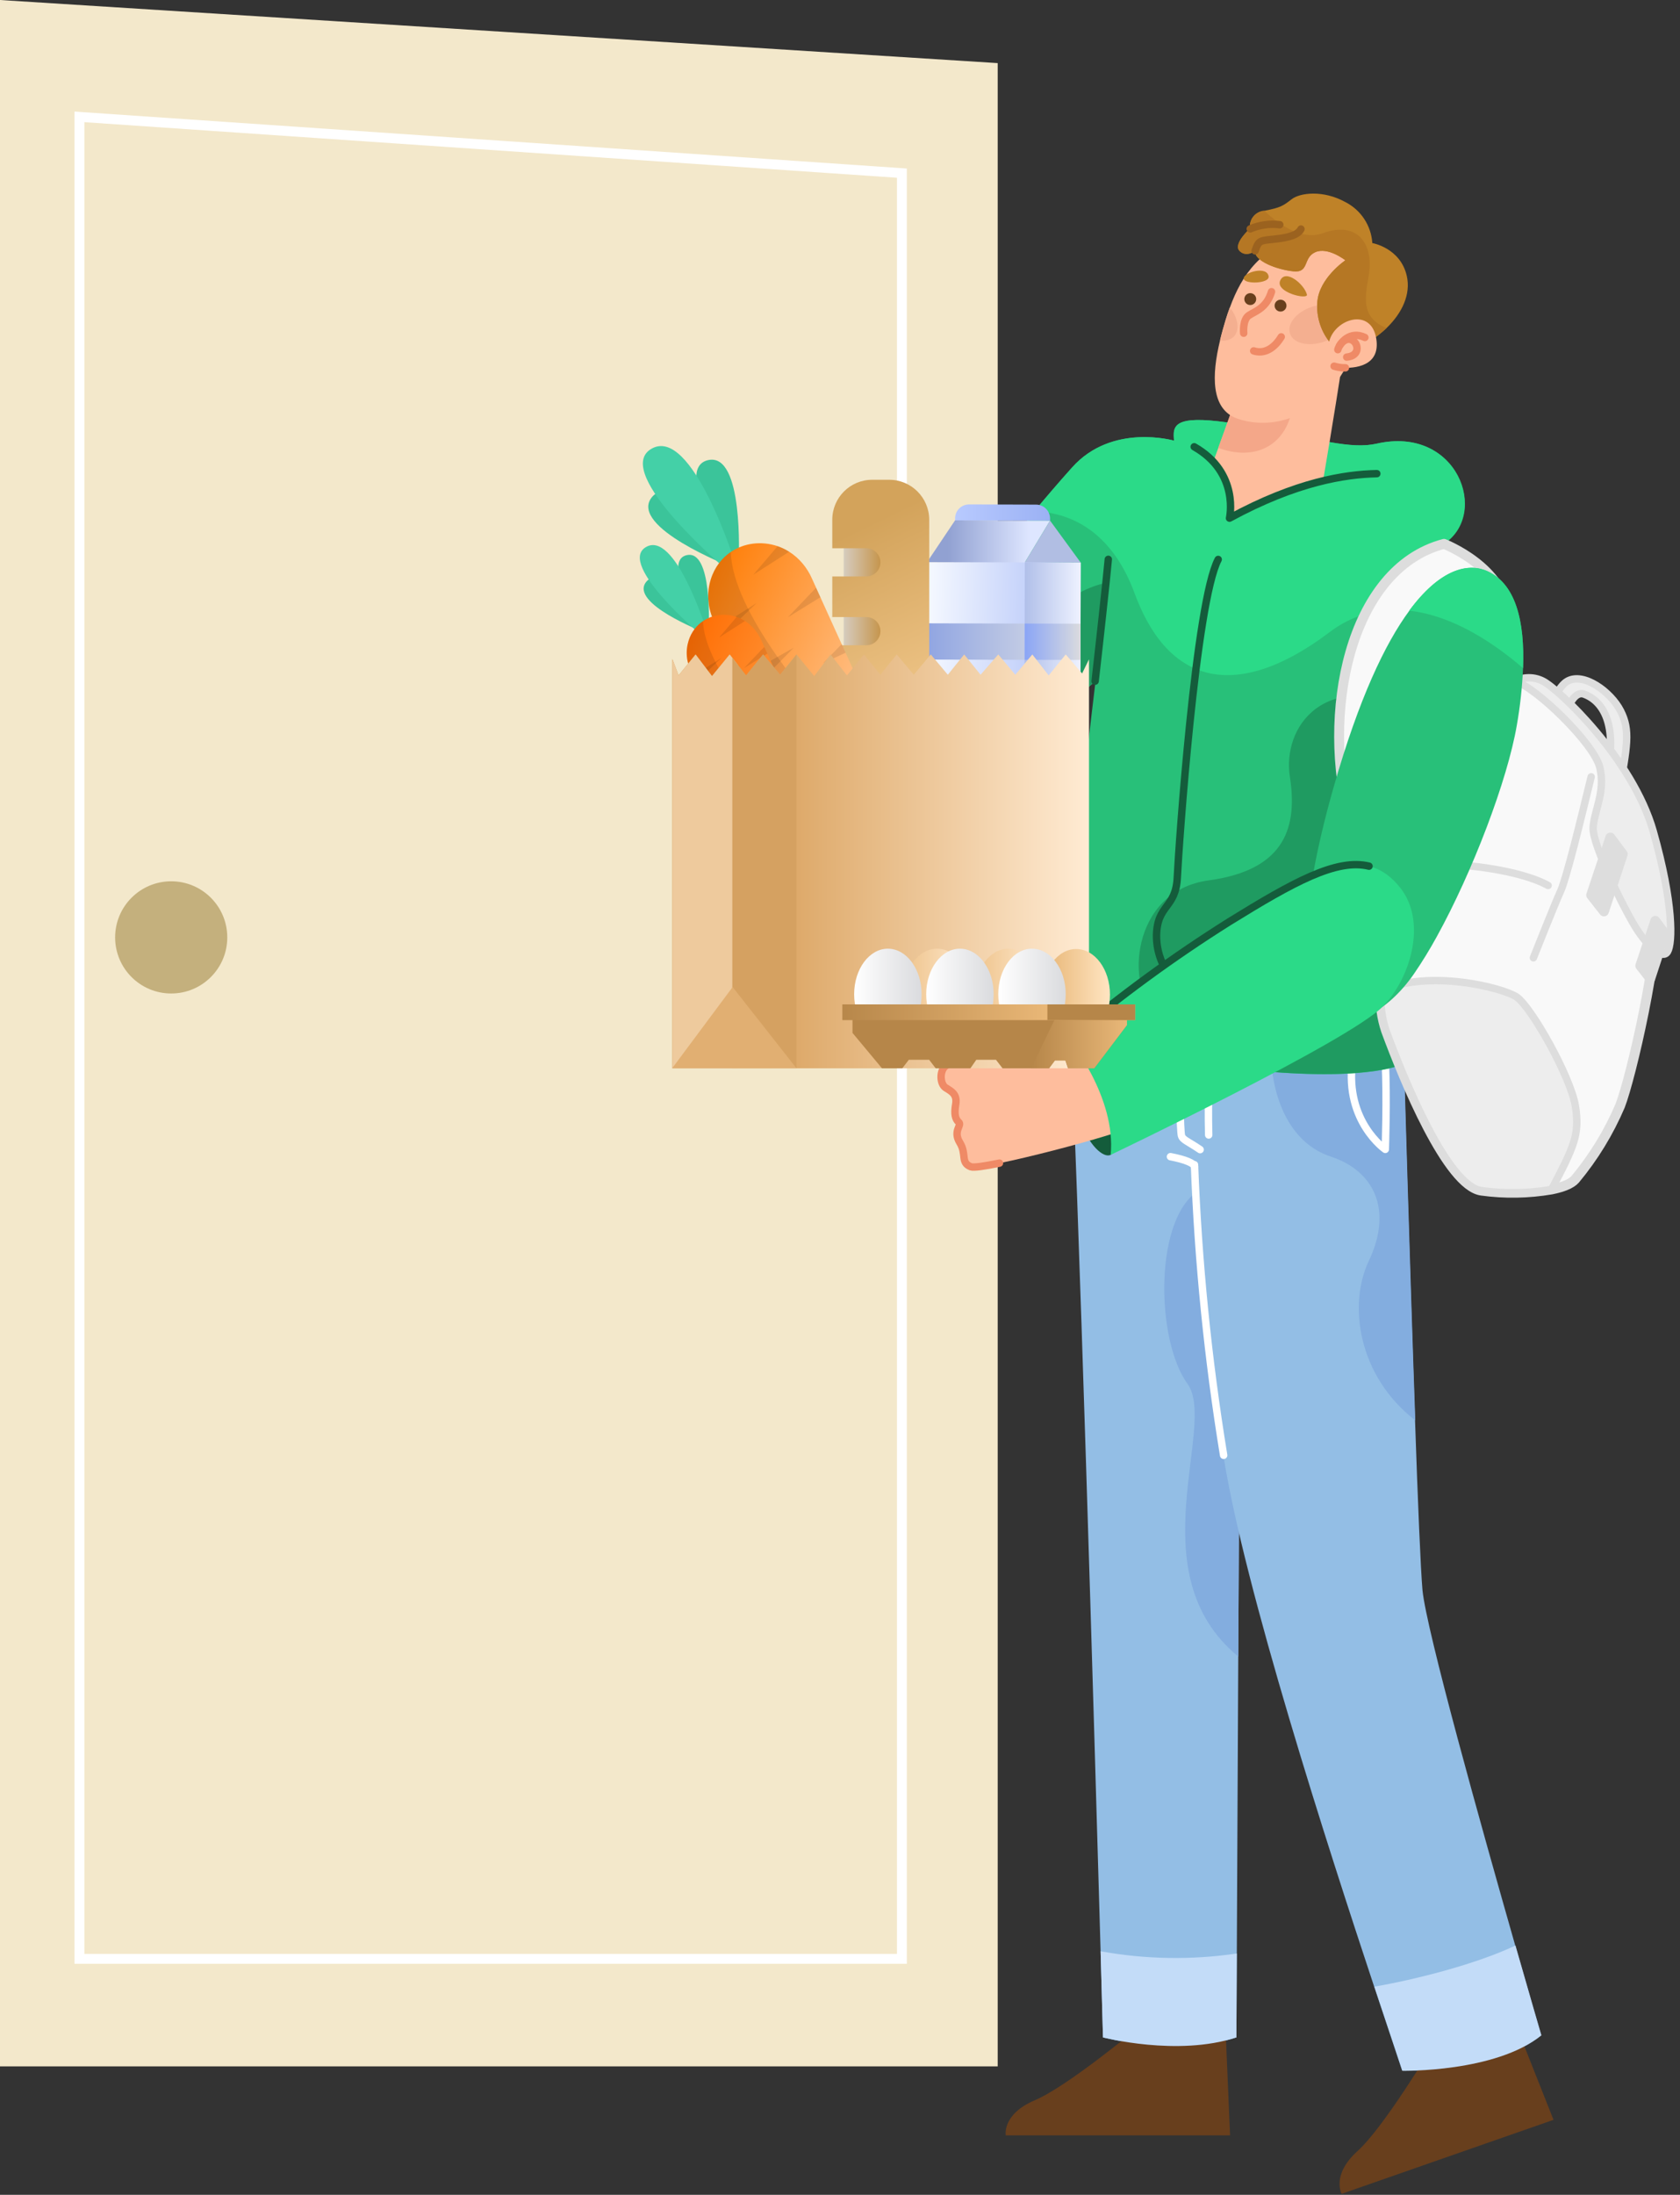 <svg width="170" height="222" viewBox="0 0 170 222" fill="none" xmlns="http://www.w3.org/2000/svg">
<rect x="0" y="0" width="170" height="222" fill="#333333" stroke="none"/>
<path d="M100.958 6.384L0 0V209.009H100.958V6.384Z" fill="#F3E8CB"/>
<path d="M91.263 17.512L8.038 11.822V198.133H91.263V17.512Z" stroke="white"/>
<circle cx="17.324" cy="94.816" r="5.674" fill="#C4B07D"/>
<path d="M108.173 101.282C109.119 119.308 110.746 175.603 111.37 197.365C111.521 202.798 111.611 206.08 111.611 206.08C111.611 206.08 119.148 208.042 125.111 206.08L125.154 197.592L125.3 167.555L125.475 133.088L125.537 119.455L125.636 99.258C124.974 87.111 108.173 86.212 108.173 101.282Z" fill="#93BEE5"/>
<path d="M125.301 167.555L125.476 133.088L125.537 119.455C124.435 119.171 123.088 119.422 121.452 120.339C116.756 122.954 116.912 135.495 120.161 139.968C123.211 144.191 115.03 159.115 125.301 167.555Z" fill="#83ADDF"/>
<path d="M123.999 204.898L124.472 215.991H101.774C101.774 215.991 101.368 213.854 104.725 212.431C108.082 211.007 115.261 204.997 115.412 204.898C115.563 204.799 123.999 204.898 123.999 204.898Z" fill="#683F1D"/>
<path d="M111.37 197.365C111.521 202.798 111.611 206.08 111.611 206.08C111.611 206.08 119.149 208.042 125.112 206.08L125.154 197.592C120.578 198.27 115.922 198.194 111.37 197.365Z" fill="#C3DCF8"/>
<path d="M120.813 115.875C120.813 116.523 120.851 117.166 120.87 117.809C120.87 117.88 120.87 117.951 120.87 118.022C120.87 118.206 120.87 118.381 120.87 118.566C120.87 118.977 120.908 119.379 120.922 119.786C120.96 120.684 121.007 121.578 121.059 122.476C121.059 122.803 121.097 123.129 121.116 123.451C121.144 123.871 121.168 124.297 121.196 124.718C121.234 125.299 121.276 125.872 121.319 126.458C121.347 126.794 121.371 127.134 121.399 127.475C121.456 128.189 121.513 128.893 121.579 129.612C121.626 130.113 121.674 130.619 121.716 131.13C121.749 131.466 121.787 131.797 121.82 132.132C121.863 132.553 121.905 132.979 121.953 133.409C121.981 133.698 122.009 133.986 122.042 134.275C122.071 134.487 122.09 134.705 122.113 134.922L122.241 136.01C122.288 136.417 122.34 136.828 122.392 137.244C122.43 137.556 122.468 137.878 122.511 138.19C122.553 138.502 122.591 138.824 122.634 139.136C122.709 139.722 122.785 140.313 122.87 140.914C123.078 142.465 123.31 144.058 123.56 145.704C123.636 146.177 123.712 146.687 123.792 147.189C125.896 160.599 134.337 186.735 139.047 200.93C140.343 204.836 141.359 207.834 141.884 209.442C141.884 209.442 151.285 209.622 155.947 205.858C155.947 205.858 154.85 202.117 153.323 196.769C149.909 184.815 144.315 164.836 143.941 160.831C143.761 158.831 143.468 151.913 143.189 143.689C142.636 128.004 142.054 107.59 142.054 107.59C141.96 100.53 138.03 96.416 133.543 95.102C127.977 93.461 121.565 96.133 120.647 102.8C120.657 107.444 120.685 111.719 120.813 115.875Z" fill="#93BEE5"/>
<path d="M120.871 117.809C121.243 127.659 122.229 137.476 123.821 147.203" stroke="white" stroke-width="0.75" stroke-linecap="round" stroke-linejoin="round"/>
<path d="M134.678 116.991C138.985 118.41 140.995 122.301 138.508 127.546C136.408 131.957 137.397 139.164 143.213 143.67C142.66 127.985 142.078 107.572 142.078 107.572C141.983 100.512 138.054 96.398 133.566 95.083C131.377 96.142 129.495 98.743 128.8 103.443C127.968 109.151 129.731 115.383 134.678 116.991Z" fill="#83ADDF"/>
<path d="M121.443 116.282C120.181 115.426 119.68 115.308 119.552 114.863C119.424 114.419 119.315 108.952 119.315 108.952" stroke="white" stroke-width="0.75" stroke-linecap="round" stroke-linejoin="round"/>
<path d="M118.439 116.996C119.919 117.28 120.865 117.658 120.879 118.022" stroke="white" stroke-width="0.75" stroke-linecap="round" stroke-linejoin="round"/>
<path d="M122.308 110.546C122.241 112.504 122.308 114.802 122.308 114.802" stroke="white" stroke-width="0.75" stroke-linecap="round" stroke-linejoin="round"/>
<path d="M140.178 107.439C140.363 111.066 140.178 116.258 140.178 116.258C140.178 116.258 136.097 113.454 136.84 107.439" stroke="white" stroke-width="0.75" stroke-linecap="round" stroke-linejoin="round"/>
<path d="M153.11 204.094L157.201 214.417L135.765 221.902C135.765 221.902 134.678 220.011 137.378 217.566C140.078 215.121 144.863 207.078 144.986 206.931C145.109 206.785 153.11 204.094 153.11 204.094Z" fill="#683F1D"/>
<path d="M139.075 200.945C140.371 204.851 141.388 207.849 141.912 209.456C141.912 209.456 151.313 209.636 155.976 205.872C155.976 205.872 154.879 202.131 153.351 196.783C149.393 198.67 143.156 200.245 139.075 200.945Z" fill="#C3DCF8"/>
<path d="M91.555 84.983L92.028 84.623C96.572 80.973 110.858 68.9 110.858 68.9C110.721 70.021 110.205 74.371 109.581 79.677C108.323 90.293 106.621 104.739 106.621 104.739C115.648 106.824 122.514 107.884 127.678 108.342C138.89 109.354 142.1 107.586 142.1 107.586C142.1 107.586 143.292 103.079 144.867 96.894C145.042 96.194 145.231 95.476 145.415 94.728C146.678 89.749 148.115 83.971 149.368 78.651C150.546 73.657 151.558 69.08 152.111 65.964C152.364 64.753 152.511 63.522 152.551 62.285C152.406 60.509 151.581 58.857 150.248 57.674C149.039 56.552 147.642 55.652 146.12 55.017C150.754 51.967 147.482 43.034 139.343 44.874C138.024 45.172 136.615 45.077 134.558 44.722C133.281 44.495 131.749 44.174 129.829 43.777L128.411 43.483C126.756 43.143 125.38 42.897 124.24 42.736C118.769 41.966 118.66 43.067 118.821 44.576C118.821 44.576 112.536 42.751 108.493 47.295C107.188 48.761 105.926 50.236 104.673 51.74C99.32 58.171 94.165 65.056 86.538 73.671C77.1 84.287 87.612 88.123 91.555 84.983Z" fill="#28C079"/>
<path d="M117.029 102.488C118.41 103.557 122.803 106.125 127.655 108.328C138.866 109.34 142.077 107.572 142.077 107.572C142.077 107.572 143.269 103.065 144.843 96.88C145.018 96.18 145.208 95.461 145.392 94.714C146.655 89.735 148.092 83.957 149.345 78.637C148.456 75.44 146.782 72.962 144.016 71.775C133.755 67.42 129.768 73.667 130.52 78.542C131.272 83.417 130.27 87.971 122.306 89.049C114.343 90.127 113.904 100.077 117.029 102.488Z" fill="#1F9B61"/>
<path d="M92.005 84.623C96.549 80.973 110.835 68.9 110.835 68.9C110.835 68.9 111.487 63.193 111.932 58.941C108.324 59.788 105.633 62.133 106.423 65.562C107.368 69.666 102.985 73.6 98.994 73.194C95.301 72.806 90.397 81.285 92.005 84.623Z" fill="#1F9B61"/>
<path d="M104.639 51.73C108.957 51.83 112.735 54.378 114.797 59.977C116.31 64.101 118.447 66.597 121.024 67.671C124.765 69.227 129.432 67.789 134.501 63.973C135.64 63.09 136.941 62.441 138.331 62.062C139.721 61.683 141.172 61.582 142.601 61.765C145.793 62.129 149.037 63.703 152.087 65.959C152.34 64.748 152.488 63.517 152.527 62.28C152.382 60.504 151.557 58.852 150.224 57.67C149.015 56.547 147.618 55.647 146.096 55.012C150.73 51.962 147.458 43.029 139.32 44.869C138 45.167 136.591 45.072 134.534 44.718C133.257 44.491 131.725 44.169 129.805 43.772L128.387 43.479C126.732 43.138 125.356 42.892 124.216 42.732C118.745 41.961 118.636 43.063 118.797 44.571C118.797 44.571 112.513 42.746 108.47 47.29C107.155 48.751 105.892 50.227 104.639 51.73Z" fill="#2BDA88"/>
<path d="M110.816 68.9C110.816 68.9 111.468 63.193 111.913 58.942C112.003 58.076 112.083 57.272 112.149 56.577" stroke="#145C3B" stroke-width="0.75" stroke-linecap="round" stroke-linejoin="round"/>
<path d="M123.27 56.587C121.005 60.885 119.279 85.574 119.132 88.742C118.986 91.91 117.104 91.447 117.028 94.596C117.019 95.541 117.208 96.477 117.584 97.343C117.959 98.21 118.513 98.988 119.208 99.627" stroke="#145C3B" stroke-width="0.75" stroke-linecap="round" stroke-linejoin="round"/>
<path d="M124.415 52.411C127.341 50.657 130.536 49.398 133.872 48.685C133.872 48.685 135.078 41.592 135.792 36.906C137.102 28.304 128.377 29.084 126.514 35.861C126.42 36.22 126.282 36.665 126.122 37.171C125.356 39.563 124.017 43.285 123.284 45.304C122.968 46.174 122.76 46.723 122.76 46.723C125.001 48.907 124.415 52.411 124.415 52.411Z" fill="#FEBD9D"/>
<path d="M123.27 45.304C127.625 46.893 130.869 44.443 130.869 39.928L127.488 37.416L126.122 37.171C125.355 39.563 124.017 43.294 123.27 45.304Z" fill="#F4A789"/>
<path d="M139.32 47.91C136.143 47.976 131.206 48.718 124.415 52.411C124.415 52.411 125.475 47.829 120.841 45.191" stroke="#145C3B" stroke-width="0.75" stroke-linecap="round" stroke-linejoin="round"/>
<path d="M136.648 83.124C138.079 88.374 140.919 93.131 144.862 96.88C148.011 84.543 152.702 65.529 152.546 62.28C152.314 57.405 146.115 55.012 146.115 55.012C136.468 57.547 133.65 72.376 136.648 83.124Z" fill="#F9F9F9" stroke="#DDDDDD" stroke-linecap="round" stroke-linejoin="round"/>
<path d="M163.74 80.556C164.686 75.421 164.979 73.865 163.991 71.917C163.003 69.969 160.208 67.936 158.572 68.924C156.936 69.912 155.437 75.544 155.437 75.544L157.385 76.674C157.385 76.674 158.331 69.496 160.293 70.21C162.255 70.924 163.684 73.374 162.61 78.249L163.74 80.556Z" fill="#EDEDED" stroke="#DDDDDD" stroke-width="0.75" stroke-linecap="round" stroke-linejoin="round"/>
<path d="M140.257 104.262C142.125 109.335 146.49 119.937 149.908 120.429C152.265 120.753 154.657 120.713 157.002 120.311C158.113 120.089 158.988 119.748 159.389 119.289C161.256 117.046 162.787 114.544 163.934 111.861C165.073 108.948 168.01 96.067 167.603 91.664C167.197 87.262 164.506 74.504 155.455 69.302C151.095 66.791 148.608 74.116 145.099 82.429C142.404 88.827 139.898 95.296 139.718 100.252C139.637 101.611 139.821 102.972 140.257 104.262Z" fill="#F9F9F9" stroke="#DDDDDD" stroke-linecap="round" stroke-linejoin="round"/>
<path d="M140.258 104.262C142.126 109.335 146.491 119.937 149.909 120.429C152.266 120.753 154.658 120.713 157.002 120.311C159.267 115.998 159.887 114.75 159.409 111.846C158.932 108.943 154.997 101.892 153.461 100.838C152.042 99.892 144.452 97.977 139.747 100.256C139.658 101.612 139.832 102.972 140.258 104.262Z" fill="#EDEDED" stroke="#DDDDDD" stroke-width="0.75" stroke-linecap="round" stroke-linejoin="round"/>
<path d="M161.011 78.575C159.843 83.384 158.49 88.888 157.918 90.137C157.346 91.385 155.166 96.88 155.166 96.88" fill="#F9F9F9"/>
<path d="M161.011 78.575C159.843 83.384 158.49 88.888 157.918 90.137C157.346 91.385 155.166 96.88 155.166 96.88" stroke="#DDDDDD" stroke-width="0.75" stroke-linecap="round" stroke-linejoin="round"/>
<path d="M156.656 89.565C153.715 87.948 147.899 87.389 146.154 87.46L156.656 89.565Z" fill="#F9F9F9"/>
<path d="M156.656 89.565C153.715 87.948 147.899 87.389 146.154 87.46" stroke="#DDDDDD" stroke-width="0.75" stroke-linecap="round" stroke-linejoin="round"/>
<path d="M168.743 96.256C168.246 97.116 166.747 95.754 165.565 93.891C164.383 92.028 161.12 85.446 161.21 83.725C161.3 82.004 162.482 80.093 161.891 77.639C161.3 75.185 155.398 69.501 153.313 68.895C153.749 68.673 154.231 68.557 154.72 68.557C155.209 68.557 155.691 68.673 156.127 68.895C157.668 69.652 165.206 76.731 167.291 84.084C169.377 91.437 169.249 95.386 168.743 96.256Z" fill="#EDEDED" stroke="#DDDDDD" stroke-width="0.75" stroke-linecap="round" stroke-linejoin="round"/>
<path d="M164.207 86.392L162.953 84.713L161.01 90.534L162.306 92.189L164.207 86.392Z" fill="#DDDDDD" stroke="#DDDDDD" stroke-linecap="round" stroke-linejoin="round"/>
<path d="M168.473 94.454L167.499 93.144L165.981 97.684L166.993 98.975L168.473 94.454Z" fill="#DDDDDD" stroke="#DDDDDD" stroke-linecap="round" stroke-linejoin="round"/>
<path d="M143.071 98.516C143.908 97.295 144.683 96.032 145.393 94.733C149.001 88.193 152.538 78.93 153.488 73.355C153.823 71.452 154.033 69.53 154.117 67.6C154.297 62.914 153.417 58.871 150.225 57.669C148.301 56.965 145.582 57.745 142.612 61.769C140.148 65.108 137.505 70.683 134.989 79.488C127.187 106.716 137.581 106.432 143.071 98.516Z" fill="#28C079"/>
<path d="M142.603 61.765C145.794 62.129 149.038 63.703 152.088 65.959C152.774 66.47 153.455 67.009 154.117 67.581C154.297 62.895 153.417 58.852 150.225 57.651C148.291 56.96 145.572 57.74 142.603 61.765Z" fill="#2BDA88"/>
<path d="M112.387 116.811C111.669 117.176 110.141 115.866 109.219 113.166C109.219 113.166 113.139 111.236 113.224 111.236C113.309 111.236 114.26 115.464 112.387 116.811Z" fill="#145C3B"/>
<path d="M110.457 104.422C106.934 105.794 106.059 106.129 105.255 106.2C104.452 106.271 101.473 105.888 100.759 106.2C100.044 106.512 99.468 107.619 99.468 107.619C99.468 107.619 96.493 107.278 95.76 107.765C95.027 108.253 95.108 109.657 95.699 110.026C96.29 110.395 96.886 110.688 96.711 111.7C96.536 112.712 96.678 113.203 97.023 113.516C97.368 113.828 96.399 114.386 97.127 115.573C97.855 116.759 97.165 117.596 98.248 118.017C99.33 118.438 113.876 114.598 114.571 113.899C115.266 113.199 114.486 102.876 110.457 104.422Z" fill="#FEBD9D"/>
<path d="M103.119 106.115C102.13 106.063 101.123 106.035 100.754 106.2C100.054 106.517 99.463 107.619 99.463 107.619C99.463 107.619 96.489 107.278 95.756 107.765C95.023 108.253 95.103 109.657 95.695 110.026C96.286 110.395 96.882 110.688 96.707 111.7C96.532 112.712 96.673 113.203 97.019 113.516C97.364 113.828 96.394 114.386 97.123 115.573C97.851 116.759 97.16 117.596 98.243 118.017C98.513 118.121 99.619 117.961 101.137 117.648" stroke="#EF8A66" stroke-width="0.75" stroke-linecap="round" stroke-linejoin="round"/>
<path d="M99.469 107.605C100.589 107.628 101.709 107.576 102.822 107.449" stroke="#EF8A66" stroke-width="0.75" stroke-linecap="round" stroke-linejoin="round"/>
<path d="M141.734 89.853C138.173 85.266 133.222 87.754 124.398 93.225C118.72 96.794 113.298 100.757 108.174 105.085C108.174 105.085 112.974 111 112.387 116.812C112.387 116.812 136.352 105.373 139.885 101.845C142.67 99.065 144.443 93.343 141.734 89.853Z" fill="#2BDA88"/>
<path d="M138.532 87.612C135.255 86.808 130.876 89.219 124.398 93.225C118.72 96.794 113.298 100.757 108.174 105.084" stroke="#145C3B" stroke-width="0.75" stroke-linecap="round" stroke-linejoin="round"/>
<path d="M125.223 42.349C128.505 43.46 132.945 42.486 135.849 37.733C137.636 34.936 138.403 31.607 138.019 28.309C137.835 26.555 136.402 22.535 131.787 23.878C127.654 25.07 125.706 27.661 124.448 31.113C124.296 31.52 124.154 31.941 124.022 32.376C123.819 33.052 123.62 33.747 123.455 34.442C122.613 37.913 122.49 41.403 125.223 42.349Z" fill="#FEBD9D"/>
<path d="M130.534 33.742C130.856 34.721 132.378 35.095 133.925 34.579C135.471 34.064 136.464 32.853 136.138 31.875C135.811 30.896 134.293 30.522 132.742 31.038C131.191 31.553 130.203 32.764 130.534 33.742Z" fill="#F4AF90"/>
<path d="M123.455 34.419C123.696 34.474 123.947 34.471 124.187 34.41C124.427 34.349 124.649 34.232 124.835 34.069C125.474 33.425 125.308 32.177 124.448 31.09C124.296 31.496 124.154 31.917 124.022 32.352C123.819 33.028 123.62 33.723 123.455 34.419Z" fill="#F4AF90"/>
<path d="M127.115 30.248C127.116 30.367 127.082 30.484 127.016 30.583C126.95 30.683 126.857 30.76 126.747 30.806C126.637 30.852 126.516 30.865 126.399 30.842C126.282 30.819 126.174 30.761 126.09 30.677C126.006 30.593 125.948 30.485 125.925 30.369C125.902 30.252 125.915 30.131 125.961 30.02C126.007 29.911 126.085 29.817 126.184 29.751C126.283 29.686 126.4 29.651 126.519 29.652C126.677 29.652 126.829 29.715 126.941 29.826C127.052 29.938 127.115 30.09 127.115 30.248Z" fill="#683F1D"/>
<path d="M130.179 30.91C130.18 31.029 130.145 31.145 130.08 31.245C130.014 31.344 129.921 31.422 129.811 31.468C129.702 31.514 129.581 31.527 129.464 31.504C129.347 31.481 129.24 31.425 129.155 31.341C129.071 31.257 129.013 31.15 128.99 31.033C128.966 30.917 128.978 30.796 129.023 30.686C129.068 30.576 129.145 30.482 129.244 30.416C129.343 30.349 129.459 30.314 129.578 30.314C129.737 30.314 129.889 30.377 130.001 30.488C130.114 30.6 130.177 30.751 130.179 30.91Z" fill="#683F1D"/>
<path d="M125.427 25.377C126.107 26.077 127.006 25.377 127.006 25.377C126.897 26.403 129.205 27.269 130.865 27.444C132.524 27.619 131.81 26.082 133.092 25.51C134.373 24.937 136.137 26.328 136.137 26.328C136.137 26.328 133.446 28.148 133.3 30.584C133.198 31.999 133.621 33.403 134.487 34.527L137.428 35.151C138.487 34.651 139.459 33.986 140.308 33.18C141.882 31.662 142.781 29.761 142.351 27.898C141.698 25.06 138.865 24.587 138.865 24.587C138.809 23.716 138.527 22.874 138.046 22.145C137.565 21.416 136.902 20.826 136.123 20.431C133.896 19.206 131.555 19.485 130.694 20.157C129.834 20.828 129.578 20.994 127.985 21.311H127.914C127.701 21.33 127.494 21.393 127.307 21.495C127.119 21.596 126.953 21.735 126.821 21.903C126.688 22.07 126.591 22.263 126.535 22.469C126.479 22.676 126.465 22.891 126.495 23.103C126.495 23.103 124.746 24.668 125.427 25.377Z" fill="#BF8228"/>
<path d="M125.427 25.377C126.108 26.077 127.006 25.377 127.006 25.377C126.897 26.403 129.205 27.269 130.865 27.444C132.525 27.619 131.811 26.082 133.092 25.51C134.374 24.938 136.137 26.328 136.137 26.328C136.137 26.328 133.447 28.148 133.3 30.584C133.198 31.999 133.621 33.403 134.487 34.527L137.428 35.151C138.487 34.651 139.459 33.986 140.308 33.18C137.291 32.016 138.355 29.34 138.568 27.378C138.866 24.607 137.301 22.313 133.839 23.595C131.844 24.318 129.583 22.871 127.966 21.348H127.895C127.682 21.368 127.476 21.431 127.288 21.533C127.1 21.634 126.935 21.773 126.802 21.941C126.67 22.108 126.572 22.301 126.516 22.507C126.46 22.713 126.447 22.929 126.477 23.141C126.477 23.141 124.746 24.668 125.427 25.377Z" fill="#B57724"/>
<path d="M127.006 25.372C127.347 24.328 127.531 24.342 128.685 24.219C129.839 24.096 131.267 23.93 131.645 23.169" stroke="#9B621F" stroke-width="0.75" stroke-linecap="round" stroke-linejoin="round"/>
<path d="M126.514 23.15C127.456 22.747 128.487 22.602 129.503 22.729" stroke="#9B621F" stroke-width="0.75" stroke-linecap="round" stroke-linejoin="round"/>
<path d="M132.247 29.789C132.398 30.371 128.998 29.576 129.547 28.37C130.095 27.165 131.973 28.753 132.247 29.789Z" fill="#BF8228"/>
<path d="M128.372 27.959C128.476 28.701 125.856 28.777 125.852 28.162C125.847 27.548 128.221 26.857 128.372 27.959Z" fill="#BF8228"/>
<path d="M128.665 29.505C128.154 31.175 127.048 31.458 126.381 31.898C125.714 32.338 125.851 33.705 125.851 33.705" stroke="#EF8A66" stroke-width="0.75" stroke-linecap="round" stroke-linejoin="round"/>
<path d="M129.649 34.073C128.968 35.199 127.966 35.851 126.859 35.492" stroke="#EF8A66" stroke-width="0.75" stroke-linecap="round" stroke-linejoin="round"/>
<path d="M134.501 34.537C135.073 32.257 138.757 31.047 139.267 34.267C139.707 37.052 137.087 37.284 135.711 37.19L134.501 34.537Z" fill="#FEBD9D"/>
<path d="M138.113 34.135C136.61 33.407 135.56 34.688 135.375 35.369" stroke="#EF8A66" stroke-width="0.75" stroke-linecap="round" stroke-linejoin="round"/>
<path d="M135.57 34.934C136.814 33.104 138.407 35.903 136.274 36.121" stroke="#EF8A66" stroke-width="0.75" stroke-linecap="round" stroke-linejoin="round"/>
<path d="M136.146 37.204C135.756 37.212 135.368 37.156 134.997 37.038" stroke="#EF8A66" stroke-width="0.75" stroke-linecap="round" stroke-linejoin="round"/>
<path d="M109.359 56.907L109.306 77.364L102.558 77.344L93.755 77.324L93.795 62.237L93.808 56.868L103.725 56.828L109.359 56.907Z" fill="url(#paint0_linear_12_1266)"/>
<path d="M93.808 56.861L96.645 52.632L106.257 52.658L103.705 56.888L93.808 56.861Z" fill="url(#paint1_linear_12_1266)"/>
<path d="M106.257 52.658L109.359 56.907L103.705 56.888L106.257 52.658Z" fill="#B1BEE3"/>
<path d="M109.359 56.908L109.306 77.364L103.652 77.351L103.705 56.888L109.359 56.908Z" fill="url(#paint2_linear_12_1266)"/>
<path d="M96.644 52.632L106.256 52.658V52.46C106.256 51.677 105.627 51.041 104.844 51.041L98.063 51.021C97.281 51.021 96.644 51.651 96.644 52.433V52.632Z" fill="url(#paint3_linear_12_1266)"/>
<path d="M93.795 63.046L103.685 63.072L103.679 66.738L93.782 66.712L93.795 63.046Z" fill="url(#paint4_linear_12_1266)"/>
<path d="M109.339 63.086L109.333 66.751L103.678 66.738L103.685 63.072L109.339 63.086Z" fill="url(#paint5_linear_12_1266)"/>
<path d="M91.074 54.196H85.373V67.785H91.074V54.196Z" fill="url(#paint6_linear_12_1266)"/>
<path d="M89.986 48.529H88.256C86.022 48.529 84.219 50.338 84.219 52.566V55.456H87.666C88.455 55.456 89.091 56.092 89.091 56.881C89.091 57.67 88.455 58.306 87.666 58.306H84.219V62.416H87.666C88.455 62.416 89.091 63.052 89.091 63.841C89.091 64.63 88.455 65.266 87.666 65.266H84.219V73.188H94.029V52.566C94.023 50.338 92.213 48.529 89.986 48.529Z" fill="url(#paint7_linear_12_1266)"/>
<path d="M73.843 57.279C73.843 57.279 63.701 53.328 65.915 50.352C68.135 47.368 74.254 56.377 74.254 56.377L73.843 57.279Z" fill="#3BC49A"/>
<path d="M74.751 56.602C74.751 56.602 75.275 45.724 71.655 46.54C68.023 47.355 73.763 56.609 73.763 56.609L74.751 56.602Z" fill="#3BC49A"/>
<path d="M74.533 57.371C74.533 57.371 70.018 42.742 65.822 45.453C62.017 47.919 73.558 57.663 73.558 57.663L74.533 57.371Z" fill="#44D0A7"/>
<path d="M88.295 77.013C88.049 76.986 87.798 76.88 87.566 76.681L86.001 75.349L85.995 75.342L82.68 72.512L82.07 71.988L77.656 68.223L76.8 67.494L73.937 65.054C73.652 64.809 73.386 64.537 73.148 64.252C72.949 64.013 72.763 63.762 72.604 63.496C71.782 62.177 71.457 60.6 71.802 59.062C72.094 57.769 72.77 56.742 73.665 56.039C73.758 55.966 73.857 55.893 73.957 55.827C75.282 54.932 77.013 54.687 78.683 55.243C79.101 55.383 79.492 55.575 79.856 55.807C80.877 56.45 81.679 57.418 82.17 58.538L82.581 59.446L83.012 60.401L85.166 65.147L85.557 66.009L88.096 71.597L88.328 72.114L89.687 75.11C90.177 76.164 89.249 77.132 88.295 77.013Z" fill="url(#paint8_linear_12_1266)"/>
<path opacity="0.1" d="M86.001 75.342L73.936 65.054C72.199 63.569 71.298 61.269 71.795 59.062C72.087 57.769 72.763 56.742 73.658 56.039C73.751 55.966 73.85 55.893 73.949 55.827C74.115 61.866 81.944 71.007 86.001 75.342Z" fill="black"/>
<path opacity="0.1" d="M79.855 55.807L76.222 58.134L78.681 55.25C79.099 55.389 79.49 55.575 79.855 55.807Z" fill="black"/>
<path opacity="0.1" d="M76.562 60.997L73.148 64.259C72.949 64.02 72.764 63.768 72.605 63.503L76.562 60.997Z" fill="black"/>
<path opacity="0.1" d="M83.017 60.407L79.729 62.436L82.579 59.446L83.017 60.407Z" fill="black"/>
<path opacity="0.1" d="M80.314 65.518L77.656 68.223L76.801 67.5L80.314 65.518Z" fill="black"/>
<path opacity="0.1" d="M85.563 66.022L83.302 67.069L85.172 65.154L85.563 66.022Z" fill="black"/>
<path opacity="0.1" d="M84.794 70.231L82.68 72.512L82.07 71.995L84.794 70.231Z" fill="black"/>
<path opacity="0.1" d="M88.341 72.121L86.87 72.929L88.109 71.61L88.341 72.121Z" fill="black"/>
<path d="M71.058 63.874C71.058 63.874 63.767 61.031 65.357 58.896C66.955 56.748 71.35 63.231 71.35 63.231L71.058 63.874Z" fill="#3BC49A"/>
<path d="M71.715 63.384C71.715 63.384 72.093 55.568 69.495 56.152C66.883 56.735 71.013 63.39 71.013 63.39L71.715 63.384Z" fill="#3BC49A"/>
<path d="M71.556 63.941C71.556 63.941 68.308 53.421 65.298 55.376C62.56 57.146 70.86 64.153 70.86 64.153L71.556 63.941Z" fill="#44D0A7"/>
<path d="M81.447 78.053C81.268 78.034 81.089 77.954 80.923 77.815L79.796 76.854C79.796 76.854 79.796 76.854 79.79 76.854L77.403 74.819L76.966 74.441L73.79 71.736L73.181 71.212L71.126 69.456C70.92 69.277 70.728 69.085 70.556 68.879C70.41 68.707 70.277 68.528 70.165 68.335C69.575 67.388 69.336 66.254 69.588 65.147C69.793 64.219 70.284 63.483 70.927 62.973C70.993 62.92 71.066 62.867 71.139 62.82C72.094 62.177 73.34 61.998 74.533 62.403C74.831 62.502 75.116 62.641 75.375 62.807C76.111 63.271 76.681 63.967 77.039 64.769L77.337 65.425L77.648 66.115L79.2 69.529L79.485 70.152L81.308 74.169L81.473 74.54L82.448 76.695C82.799 77.444 82.136 78.14 81.447 78.053Z" fill="url(#paint9_linear_12_1266)"/>
<path opacity="0.1" d="M79.795 76.853L71.125 69.456C69.872 68.388 69.229 66.731 69.587 65.147C69.792 64.219 70.283 63.483 70.926 62.973C70.992 62.92 71.065 62.867 71.138 62.82C71.257 67.169 76.885 73.738 79.795 76.853Z" fill="black"/>
<path opacity="0.1" d="M75.381 62.814L72.769 64.484L74.533 62.409C74.838 62.509 75.116 62.648 75.381 62.814Z" fill="black"/>
<path opacity="0.1" d="M73.007 66.546L70.555 68.886C70.409 68.713 70.276 68.534 70.164 68.342L73.007 66.546Z" fill="black"/>
<path opacity="0.1" d="M77.647 66.115L75.287 67.58L77.335 65.432L77.647 66.115Z" fill="black"/>
<path opacity="0.1" d="M75.712 69.794L73.796 71.736L73.186 71.219L75.712 69.794Z" fill="black"/>
<path opacity="0.1" d="M79.484 70.152L77.86 70.908L79.199 69.535L79.484 70.152Z" fill="black"/>
<path opacity="0.1" d="M78.927 73.181L77.409 74.819L76.971 74.447L78.927 73.181Z" fill="black"/>
<path opacity="0.1" d="M81.479 74.54L80.418 75.117L81.307 74.169L81.479 74.54Z" fill="black"/>
<path d="M110.195 66.692V108.056H68.036V66.659L68.666 68.316L70.389 66.195L72.047 68.382L73.836 66.195L74.102 66.532L74.665 67.255L75.494 68.316L77.217 66.195L78.941 68.249L80.598 66.195L82.388 68.382L84.045 66.195L85.702 68.316L87.425 66.195L89.083 68.249L90.74 66.195L92.463 68.249L94.187 66.195L95.91 68.249L97.568 66.195L99.225 68.249L101.015 66.195L102.738 68.249L104.462 66.195L106.119 68.316L107.842 66.195L109.499 68.117L110.195 66.692Z" fill="url(#paint10_linear_12_1266)"/>
<path d="M74.665 67.255V108.056H68.036V66.659L68.666 68.316L70.389 66.195L72.047 68.382L73.836 66.195L74.102 66.532L74.665 67.255Z" fill="#EECA9D"/>
<path d="M80.599 66.195V108.056H74.103V66.532L75.495 68.316L77.218 66.195L78.942 68.249L80.599 66.195Z" fill="url(#paint11_linear_12_1266)"/>
<path d="M80.598 108.056H68.036V108.029L74.135 99.836L80.598 108.056Z" fill="#E1AF72"/>
<path d="M102.043 105.172C103.928 105.172 105.457 103.109 105.457 100.565C105.457 98.02 103.928 95.958 102.043 95.958C100.157 95.958 98.629 98.02 98.629 100.565C98.629 103.109 100.157 105.172 102.043 105.172Z" fill="url(#paint12_linear_12_1266)"/>
<path d="M108.904 105.205C110.789 105.205 112.317 103.143 112.317 100.598C112.317 98.054 110.789 95.991 108.904 95.991C107.018 95.991 105.49 98.054 105.49 100.598C105.49 103.143 107.018 105.205 108.904 105.205Z" fill="url(#paint13_linear_12_1266)"/>
<path d="M94.817 105.172C96.703 105.172 98.231 103.109 98.231 100.565C98.231 98.02 96.703 95.958 94.817 95.958C92.932 95.958 91.403 98.02 91.403 100.565C91.403 103.109 92.932 105.172 94.817 105.172Z" fill="url(#paint14_linear_12_1266)"/>
<path d="M89.846 105.172C91.731 105.172 93.259 103.109 93.259 100.565C93.259 98.02 91.731 95.958 89.846 95.958C87.96 95.958 86.432 98.02 86.432 100.565C86.432 103.109 87.96 105.172 89.846 105.172Z" fill="url(#paint15_linear_12_1266)"/>
<path d="M104.428 105.172C106.314 105.172 107.842 103.109 107.842 100.565C107.842 98.02 106.314 95.958 104.428 95.958C102.543 95.958 101.015 98.02 101.015 100.565C101.015 103.109 102.543 105.172 104.428 105.172Z" fill="url(#paint16_linear_12_1266)"/>
<path d="M97.137 105.172C99.022 105.172 100.551 103.109 100.551 100.565C100.551 98.02 99.022 95.958 97.137 95.958C95.252 95.958 93.723 98.02 93.723 100.565C93.723 103.109 95.252 105.172 97.137 105.172Z" fill="url(#paint17_linear_12_1266)"/>
<path d="M114.039 102.752V103.68L110.725 108.056H108.074L107.808 107.26H106.748L106.151 108.056H101.445L100.782 107.194H98.793L98.197 108.056H94.683L94.02 107.194H91.965L91.303 108.056H89.248L86.265 104.476V102.752H114.039Z" fill="#B68649"/>
<path d="M114.04 102.752V103.68L110.726 108.056H108.074L107.809 107.26H106.749L106.152 108.056H104.342L106.901 102.752H114.04Z" fill="url(#paint18_linear_12_1266)"/>
<path d="M114.869 101.592H85.238V103.183H114.869V101.592Z" fill="url(#paint19_linear_12_1266)"/>
<path d="M114.869 101.592H105.987V103.183H114.869V101.592Z" fill="#B68649"/>
<defs>
<linearGradient id="paint0_linear_12_1266" x1="94.111" y1="66.866" x2="105.501" y2="67.246" gradientUnits="userSpaceOnUse">
<stop stop-color="#F3F7FF"/>
<stop offset="1" stop-color="#BCCBF9"/>
</linearGradient>
<linearGradient id="paint1_linear_12_1266" x1="95.902" y1="54.761" x2="108.353" y2="54.76" gradientUnits="userSpaceOnUse">
<stop stop-color="#91A1D2"/>
<stop offset="0.667" stop-color="#DEE6FF"/>
</linearGradient>
<linearGradient id="paint2_linear_12_1266" x1="103.65" y1="67.126" x2="109.358" y2="67.126" gradientUnits="userSpaceOnUse">
<stop stop-color="#B0BFE9"/>
<stop offset="1" stop-color="#EEF2FF"/>
</linearGradient>
<linearGradient id="paint3_linear_12_1266" x1="96.648" y1="51.823" x2="106.261" y2="51.849" gradientUnits="userSpaceOnUse">
<stop stop-color="#B8CAFF"/>
<stop offset="1" stop-color="#9BB1F4"/>
</linearGradient>
<linearGradient id="paint4_linear_12_1266" x1="93.782" y1="64.893" x2="103.688" y2="64.892" gradientUnits="userSpaceOnUse">
<stop stop-color="#90A5E2"/>
<stop offset="1" stop-color="#C2CBE4"/>
<stop offset="1" stop-color="#C6D1F2"/>
<stop offset="1" stop-color="#F5F8FF"/>
</linearGradient>
<linearGradient id="paint5_linear_12_1266" x1="103.678" y1="64.914" x2="109.342" y2="64.913" gradientUnits="userSpaceOnUse">
<stop stop-color="#8AA5F6"/>
<stop offset="1" stop-color="#DADBDE"/>
</linearGradient>
<linearGradient id="paint6_linear_12_1266" x1="89.52" y1="60.991" x2="84.35" y2="60.991" gradientUnits="userSpaceOnUse">
<stop stop-color="#C48F40"/>
<stop offset="1" stop-color="#DADBDE"/>
</linearGradient>
<linearGradient id="paint7_linear_12_1266" x1="95.718" y1="75.986" x2="85.177" y2="54.307" gradientUnits="userSpaceOnUse">
<stop stop-color="#F7CF95"/>
<stop offset="1" stop-color="#D3A35B"/>
</linearGradient>
<linearGradient id="paint8_linear_12_1266" x1="69.916" y1="60.027" x2="88.499" y2="68.395" gradientUnits="userSpaceOnUse">
<stop stop-color="#FF7A00"/>
<stop offset="1" stop-color="#FFC28A"/>
</linearGradient>
<linearGradient id="paint9_linear_12_1266" x1="68.238" y1="65.844" x2="81.595" y2="71.859" gradientUnits="userSpaceOnUse">
<stop stop-color="#FF6B00"/>
<stop offset="1" stop-color="#FF9F47"/>
</linearGradient>
<linearGradient id="paint10_linear_12_1266" x1="68.036" y1="87.125" x2="110.195" y2="87.125" gradientUnits="userSpaceOnUse">
<stop stop-color="#D08E3E"/>
<stop offset="1" stop-color="#FFEBD3"/>
</linearGradient>
<linearGradient id="paint11_linear_12_1266" x1="77.484" y1="102.449" x2="77.12" y2="60.757" gradientUnits="userSpaceOnUse">
<stop stop-color="#D5A161"/>
</linearGradient>
<linearGradient id="paint12_linear_12_1266" x1="98.629" y1="100.565" x2="105.457" y2="100.565" gradientUnits="userSpaceOnUse">
<stop stop-color="#EEC38B"/>
<stop offset="1" stop-color="#FFE9CE"/>
</linearGradient>
<linearGradient id="paint13_linear_12_1266" x1="105.49" y1="100.598" x2="112.317" y2="100.598" gradientUnits="userSpaceOnUse">
<stop stop-color="#E7B473"/>
<stop offset="1" stop-color="#FFE5C2"/>
</linearGradient>
<linearGradient id="paint14_linear_12_1266" x1="91.403" y1="100.565" x2="98.231" y2="100.565" gradientUnits="userSpaceOnUse">
<stop stop-color="#EEC38B"/>
<stop offset="1" stop-color="#FFE9CE"/>
</linearGradient>
<linearGradient id="paint15_linear_12_1266" x1="86.432" y1="100.565" x2="93.259" y2="100.565" gradientUnits="userSpaceOnUse">
<stop stop-color="white"/>
<stop offset="1" stop-color="#DADBDE"/>
</linearGradient>
<linearGradient id="paint16_linear_12_1266" x1="101.015" y1="100.565" x2="107.842" y2="100.565" gradientUnits="userSpaceOnUse">
<stop stop-color="white"/>
<stop offset="1" stop-color="#DADBDE"/>
</linearGradient>
<linearGradient id="paint17_linear_12_1266" x1="93.723" y1="100.565" x2="100.551" y2="100.565" gradientUnits="userSpaceOnUse">
<stop stop-color="white"/>
<stop offset="1" stop-color="#DADBDE"/>
</linearGradient>
<linearGradient id="paint18_linear_12_1266" x1="104.341" y1="105.404" x2="114.04" y2="105.404" gradientUnits="userSpaceOnUse">
<stop stop-color="#B68649"/>
<stop offset="1" stop-color="#E9B879"/>
</linearGradient>
<linearGradient id="paint19_linear_12_1266" x1="84.739" y1="102.436" x2="106.017" y2="102.369" gradientUnits="userSpaceOnUse">
<stop stop-color="#B68649"/>
<stop offset="1" stop-color="#E9B777"/>
</linearGradient>
</defs>
</svg>

